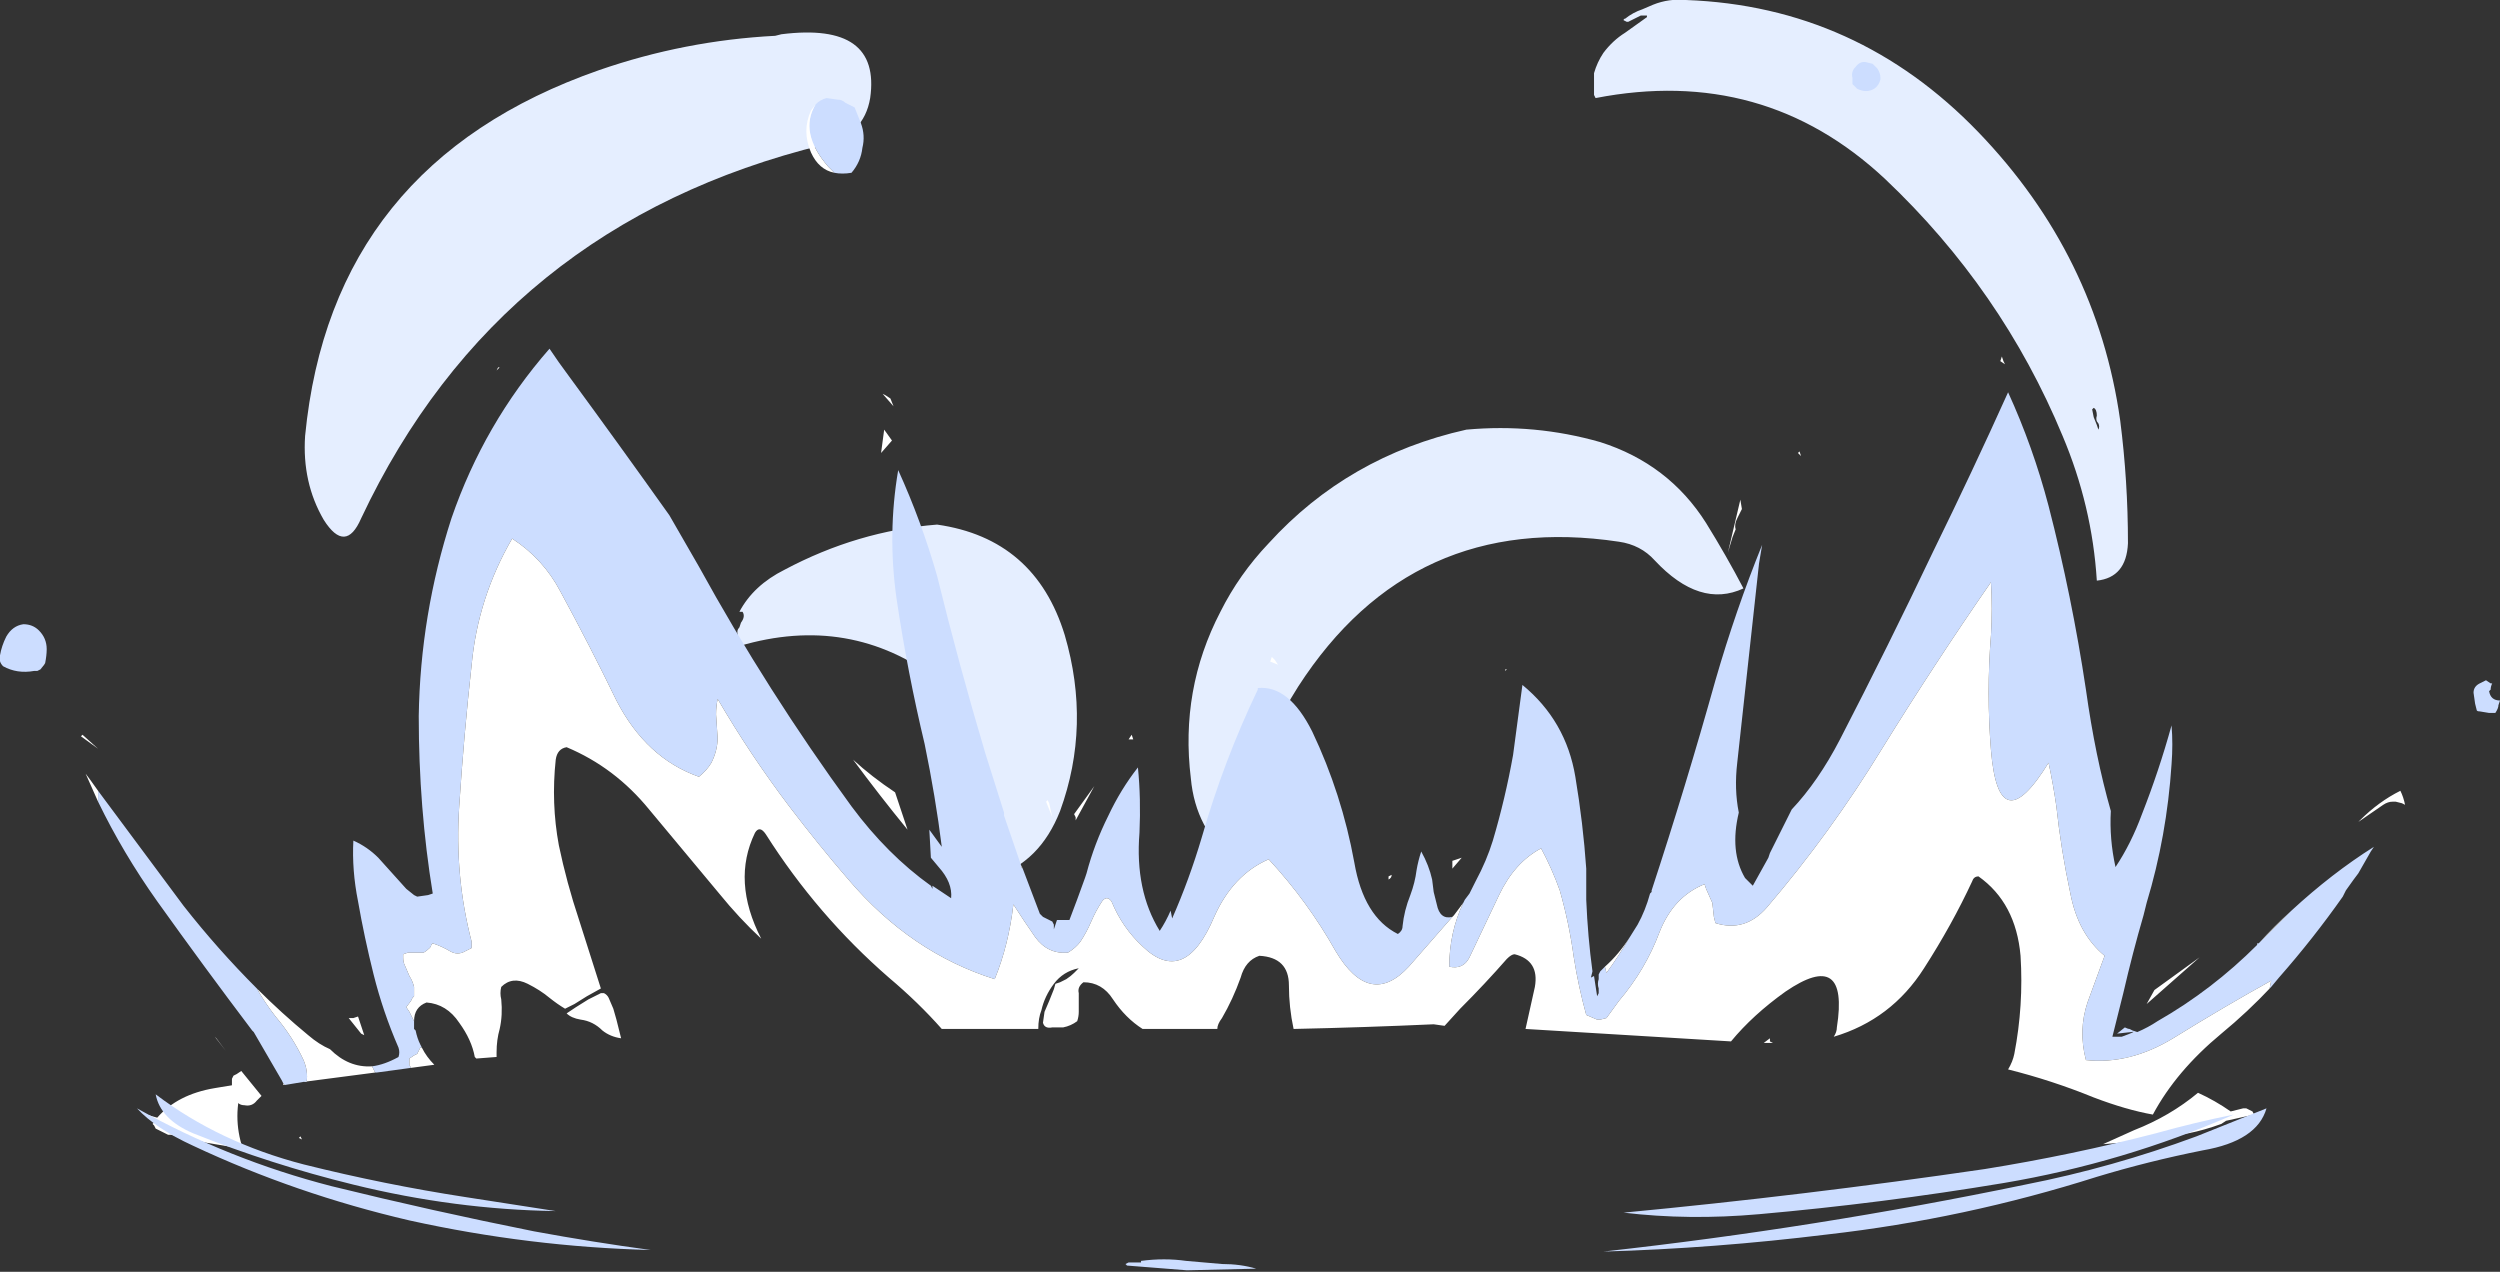 <?xml version="1.0" encoding="UTF-8" standalone="no"?>
<svg xmlns:ffdec="https://www.free-decompiler.com/flash" xmlns:xlink="http://www.w3.org/1999/xlink" ffdec:objectType="shape" height="40.85px" width="80.3px" xmlns="http://www.w3.org/2000/svg">
  <rect width="100%" height="100%" fill="#333333" stroke="none"/>
  <g transform="matrix(1.0, 0.0, 0.0, 1.0, 41.65, 34.95)">
    <path d="M11.45 -34.8 Q11.95 -35.0 12.5 -34.95 18.0 -34.75 21.9 -30.7 25.7 -26.75 26.45 -21.45 26.7 -19.5 26.7 -17.5 26.65 -16.4 25.7 -16.3 25.55 -18.7 24.6 -20.95 22.65 -25.65 18.9 -29.2 15.0 -32.85 9.6 -31.8 L9.55 -31.9 Q9.55 -32.15 9.55 -32.35 L9.55 -32.6 Q9.65 -32.95 9.85 -33.25 10.15 -33.65 10.55 -33.9 L11.25 -34.4 11.25 -34.45 11.05 -34.45 10.65 -34.25 10.6 -34.25 10.5 -34.3 Q10.5 -34.35 10.55 -34.35 10.8 -34.55 11.1 -34.65 L11.45 -34.8 M14.35 -16.05 Q12.95 -15.4 11.5 -16.95 11.05 -17.45 10.35 -17.55 3.7 -18.55 0.05 -12.9 -0.9 -11.4 -1.5 -9.7 L-2.0 -7.3 Q-3.25 -8.3 -3.4 -9.95 -3.75 -12.8 -2.45 -15.3 -1.85 -16.5 -0.9 -17.5 1.65 -20.3 5.45 -21.15 7.65 -21.35 9.75 -20.75 11.95 -20.05 13.15 -18.15 13.8 -17.1 14.35 -16.05 M25.7 -21.6 Q25.7 -21.8 25.6 -21.85 L25.55 -21.8 25.6 -21.55 25.7 -21.3 25.75 -21.15 Q25.8 -21.25 25.75 -21.35 25.65 -21.45 25.7 -21.6 M-13.7 -31.8 Q-13.9 -30.6 -15.2 -30.3 -25.6 -27.75 -30.05 -18.3 -30.55 -17.15 -31.25 -18.25 -31.95 -19.45 -31.85 -20.95 -31.0 -29.7 -22.4 -32.7 -19.65 -33.65 -16.75 -33.8 L-16.55 -33.85 Q-13.35 -34.25 -13.7 -31.8 M-7.45 -14.55 Q-6.6 -11.65 -7.6 -8.9 -8.25 -7.25 -9.7 -6.8 L-11.5 -13.1 Q-14.35 -15.25 -17.9 -14.2 L-17.95 -14.55 Q-18.0 -14.7 -17.9 -14.8 L-17.85 -14.95 Q-17.7 -15.15 -17.8 -15.3 L-17.9 -15.3 Q-17.45 -16.15 -16.45 -16.65 -14.1 -17.9 -11.55 -18.1 -8.4 -17.65 -7.45 -14.55" fill="#e5eeff" fill-rule="evenodd" stroke="none"/>
    <path d="M18.65 -32.75 Q18.75 -32.6 18.75 -32.45 L18.75 -32.4 Q18.7 -32.2 18.55 -32.1 18.3 -31.95 18.0 -32.1 L17.85 -32.25 17.85 -32.45 Q17.8 -32.65 17.95 -32.8 18.1 -33.0 18.3 -32.95 L18.5 -32.9 18.65 -32.75 M10.7 -4.85 L10.95 -5.25 Q11.2 -5.7 11.35 -6.25 L11.4 -6.3 11.4 -6.35 Q12.5 -9.7 13.45 -13.1 14.1 -15.35 14.95 -17.45 L14.85 -16.85 Q14.5 -13.65 14.15 -10.45 14.05 -9.6 14.2 -8.85 13.9 -7.6 14.4 -6.75 L14.65 -6.5 15.15 -7.4 15.2 -7.55 15.9 -8.95 Q16.75 -9.85 17.45 -11.2 19.0 -14.2 20.45 -17.25 21.7 -19.8 22.85 -22.35 23.65 -20.6 24.15 -18.7 24.9 -15.8 25.35 -12.8 25.65 -10.65 26.15 -8.9 26.1 -8.0 26.3 -7.1 26.8 -7.85 27.15 -8.8 27.7 -10.2 28.1 -11.65 28.15 -11.05 28.1 -10.4 27.95 -8.1 27.3 -5.95 L27.2 -5.55 Q26.85 -4.35 26.55 -3.05 L26.2 -1.65 26.5 -1.65 Q27.05 -1.85 26.8 -1.8 L26.35 -1.75 26.6 -1.95 Q26.7 -1.9 26.75 -1.9 L26.85 -1.85 27.0 -1.8 Q27.35 -1.95 27.65 -2.15 29.4 -3.15 30.85 -4.6 L30.85 -4.65 30.9 -4.65 31.95 -5.7 Q33.25 -6.9 34.6 -7.75 L34.5 -7.6 34.1 -6.9 33.95 -6.7 33.7 -6.35 33.6 -6.15 Q32.65 -4.8 31.55 -3.55 L31.3 -3.25 31.25 -3.2 31.3 -3.45 Q29.85 -2.65 28.15 -1.6 26.75 -0.75 25.35 -0.9 25.1 -1.85 25.4 -2.75 L25.95 -4.25 Q25.1 -4.95 24.85 -6.25 24.55 -7.65 24.4 -9.05 24.3 -9.75 24.15 -10.45 22.55 -7.85 22.3 -10.85 22.15 -12.7 22.3 -14.55 22.35 -15.4 22.3 -16.25 20.5 -13.65 18.8 -10.9 17.15 -8.2 15.1 -5.8 14.4 -5.0 13.45 -5.3 L13.4 -5.5 13.35 -5.95 13.15 -6.4 13.1 -6.55 Q12.1 -6.15 11.65 -5.0 11.2 -3.8 10.35 -2.8 L9.95 -2.25 9.75 -2.2 9.65 -2.2 9.3 -2.35 Q9.05 -3.25 8.9 -4.2 8.75 -5.3 8.45 -6.35 8.2 -7.05 7.85 -7.7 7.0 -7.25 6.5 -6.2 L5.55 -4.2 Q5.35 -3.8 4.9 -3.9 4.9 -5.0 5.35 -5.95 L5.4 -6.05 5.55 -6.25 5.75 -6.65 Q6.1 -7.3 6.3 -7.95 6.7 -9.3 6.95 -10.7 L7.25 -12.95 Q8.65 -11.8 8.95 -10.0 9.2 -8.5 9.3 -7.05 L9.3 -6.05 Q9.35 -4.85 9.5 -3.75 L9.45 -3.55 9.55 -3.6 9.65 -2.95 9.7 -3.05 9.7 -3.2 Q9.65 -3.35 9.7 -3.5 L9.7 -3.65 9.75 -3.75 9.9 -3.9 9.95 -3.7 Q10.35 -4.25 10.7 -4.85 M-8.8 -7.05 L-8.25 -5.6 -8.15 -5.5 -7.85 -5.35 -7.8 -5.25 -7.8 -5.1 -7.7 -5.4 -7.3 -5.4 Q-7.05 -6.05 -6.8 -6.75 L-6.75 -6.9 Q-6.5 -7.85 -6.05 -8.75 -5.65 -9.6 -5.1 -10.3 -5.0 -9.3 -5.05 -8.2 -5.2 -6.35 -4.4 -5.05 -4.2 -5.35 -4.05 -5.7 L-4.0 -5.45 Q-3.45 -6.7 -3.05 -8.05 -2.35 -10.5 -1.25 -12.8 L-1.25 -12.85 Q-0.25 -12.95 0.5 -11.45 1.45 -9.45 1.85 -7.25 2.15 -5.5 3.25 -4.95 3.4 -5.05 3.4 -5.2 3.45 -5.7 3.65 -6.2 3.8 -6.6 3.85 -7.0 3.9 -7.3 4.0 -7.6 4.25 -7.15 4.35 -6.7 L4.4 -6.3 4.5 -5.9 Q4.6 -5.4 5.0 -5.5 L3.6 -3.9 Q2.35 -2.55 1.25 -4.4 0.35 -6.0 -0.9 -7.35 -2.05 -6.85 -2.65 -5.5 -3.6 -3.25 -4.95 -4.55 -5.6 -5.15 -5.95 -6.0 -6.1 -6.2 -6.25 -6.0 -6.45 -5.7 -6.6 -5.35 -6.75 -5.0 -6.95 -4.7 -7.1 -4.5 -7.35 -4.35 -8.0 -4.3 -8.4 -4.85 -8.75 -5.35 -9.1 -5.9 -9.25 -4.6 -9.7 -3.5 -12.4 -4.35 -14.4 -6.7 -15.35 -7.8 -16.3 -9.05 -17.55 -10.7 -18.6 -12.5 -18.65 -12.25 -18.65 -12.0 L-18.6 -11.25 Q-18.6 -10.85 -18.8 -10.45 -18.95 -10.2 -19.2 -10.0 -20.9 -10.6 -21.85 -12.45 -22.7 -14.2 -23.65 -15.95 -24.2 -17.0 -25.2 -17.65 -26.3 -15.75 -26.5 -13.6 -26.75 -11.35 -26.9 -9.05 -27.05 -6.8 -26.5 -4.7 -26.5 -4.6 -26.5 -4.5 -26.6 -4.45 -26.7 -4.4 -26.95 -4.25 -27.2 -4.4 -27.45 -4.55 -27.75 -4.65 L-27.8 -4.6 Q-27.8 -4.55 -27.85 -4.5 -27.95 -4.4 -28.05 -4.35 L-28.55 -4.35 -28.7 -4.3 -28.7 -4.2 Q-28.7 -4.05 -28.65 -3.95 L-28.5 -3.6 Q-28.4 -3.45 -28.35 -3.25 L-28.35 -2.95 -28.4 -2.9 -28.45 -2.8 -28.6 -2.6 -28.5 -2.45 -28.35 -2.15 -28.35 -1.9 -28.3 -1.85 Q-28.25 -1.6 -28.15 -1.4 L-28.1 -1.3 -28.15 -1.3 -28.25 -1.1 -28.35 -1.05 -28.5 -0.95 -28.5 -0.75 -28.45 -0.65 -29.55 -0.5 -29.6 -0.5 -29.7 -0.7 Q-29.3 -0.75 -28.85 -1.0 -28.8 -1.15 -28.85 -1.3 -29.35 -2.45 -29.65 -3.65 -29.95 -4.85 -30.15 -6.0 -30.35 -7.0 -30.3 -7.95 -29.85 -7.75 -29.5 -7.4 L-28.6 -6.4 -28.35 -6.2 -28.25 -6.15 -27.9 -6.2 -27.75 -6.25 Q-28.2 -9.0 -28.2 -11.95 -28.15 -15.2 -27.15 -18.3 -26.1 -21.35 -24.0 -23.75 -23.7 -23.3 -23.4 -22.9 -21.75 -20.65 -20.15 -18.4 L-19.2 -16.75 Q-17.0 -12.75 -14.3 -9.05 -13.15 -7.5 -11.75 -6.5 L-11.7 -6.4 -11.7 -6.5 -11.1 -6.1 Q-11.05 -6.6 -11.5 -7.1 L-11.75 -7.4 -11.8 -8.3 -11.4 -7.75 Q-11.6 -9.35 -11.95 -11.05 -12.5 -13.35 -12.85 -15.7 -13.15 -17.8 -12.8 -19.85 -12.05 -18.2 -11.55 -16.45 -10.85 -13.6 -10.0 -10.75 L-9.4 -8.85 -9.4 -8.75 -8.85 -7.15 -8.85 -7.1 -8.8 -7.05 M38.4 -13.0 Q38.35 -12.9 38.35 -12.8 L38.3 -12.75 Q38.35 -12.45 38.65 -12.45 L38.6 -12.3 Q38.6 -12.2 38.5 -12.05 L38.3 -12.05 38.0 -12.1 Q37.9 -12.1 37.9 -12.15 L37.85 -12.35 37.8 -12.7 Q37.8 -12.9 38.0 -13.0 L38.2 -13.1 38.35 -13.0 38.4 -13.0 M-15.45 -31.6 Q-15.3 -31.75 -15.1 -31.8 L-14.75 -31.75 Q-14.6 -31.75 -14.5 -31.65 L-14.2 -31.5 -14.0 -31.0 Q-13.85 -30.6 -13.95 -30.2 -14.0 -29.75 -14.3 -29.4 -14.6 -29.35 -14.85 -29.4 L-15.05 -29.6 Q-16.0 -30.7 -15.45 -31.6 M-40.35 -13.45 L-40.45 -13.4 -40.55 -13.4 Q-41.1 -13.3 -41.55 -13.55 -41.7 -13.7 -41.65 -13.9 -41.6 -14.2 -41.45 -14.5 -41.25 -14.85 -40.9 -14.9 -40.6 -14.9 -40.4 -14.7 -40.15 -14.45 -40.15 -14.1 -40.15 -13.9 -40.2 -13.65 L-40.35 -13.45 M-38.5 -9.2 L-38.5 -9.55 -35.75 -5.85 Q-34.65 -4.45 -33.4 -3.2 -33.15 -2.75 -32.8 -2.3 -32.25 -1.65 -31.9 -0.9 -31.75 -0.55 -31.8 -0.2 L-31.9 -0.2 -32.5 -0.1 -32.55 -0.15 -32.6 -0.25 -33.5 -1.8 -33.55 -1.85 Q-35.1 -3.9 -36.6 -6.0 -37.7 -7.55 -38.5 -9.2" fill="#ccddff" fill-rule="evenodd" stroke="none"/>
    <path d="M14.3 -18.6 L14.15 -18.3 Q14.05 -18.1 14.1 -17.95 L14.0 -17.7 13.85 -17.2 14.25 -18.9 14.3 -18.6 M16.2 -20.3 L16.1 -20.4 16.15 -20.45 16.2 -20.3 M22.65 -23.5 L22.7 -23.35 22.75 -23.25 22.6 -23.35 22.65 -23.5 M10.7 -4.85 Q10.35 -4.25 9.95 -3.7 L9.9 -3.9 Q10.35 -4.3 10.7 -4.85 M5.35 -5.95 Q4.9 -5.0 4.9 -3.9 5.35 -3.8 5.55 -4.2 L6.5 -6.2 Q7.0 -7.25 7.85 -7.7 8.2 -7.05 8.45 -6.35 8.75 -5.3 8.9 -4.2 9.05 -3.25 9.3 -2.35 L9.65 -2.2 9.75 -2.2 9.95 -2.25 10.35 -2.8 Q11.2 -3.8 11.65 -5.0 12.1 -6.15 13.1 -6.55 L13.15 -6.4 13.35 -5.95 13.4 -5.5 13.45 -5.3 Q14.4 -5.0 15.1 -5.8 17.15 -8.2 18.8 -10.9 20.5 -13.65 22.3 -16.25 22.35 -15.4 22.3 -14.55 22.15 -12.7 22.3 -10.85 22.55 -7.85 24.15 -10.45 24.3 -9.75 24.4 -9.05 24.55 -7.65 24.85 -6.25 25.1 -4.95 25.95 -4.25 L25.4 -2.75 Q25.1 -1.85 25.35 -0.9 26.75 -0.75 28.15 -1.6 29.85 -2.65 31.3 -3.45 L31.25 -3.2 31.3 -3.25 Q30.55 -2.45 29.7 -1.75 28.25 -0.55 27.5 0.85 26.65 0.7 25.6 0.3 24.25 -0.25 22.85 -0.6 23.0 -0.85 23.05 -1.1 23.35 -2.65 23.25 -4.25 23.1 -5.95 21.9 -6.8 21.75 -6.8 21.7 -6.65 21.05 -5.25 20.15 -3.85 19.1 -2.2 17.25 -1.65 17.35 -1.8 17.35 -1.95 17.75 -4.5 15.7 -3.1 14.65 -2.35 13.95 -1.5 L7.35 -1.9 7.65 -3.25 Q7.8 -4.1 7.0 -4.3 6.9 -4.3 6.75 -4.15 6.05 -3.35 5.25 -2.55 L4.75 -2.0 4.4 -2.05 Q2.2 -1.95 -0.1 -1.9 -0.25 -2.6 -0.25 -3.3 -0.25 -4.2 -1.2 -4.25 -1.65 -4.1 -1.8 -3.55 -2.05 -2.85 -2.4 -2.25 -2.55 -2.05 -2.55 -1.9 L-4.95 -1.9 Q-5.5 -2.25 -5.9 -2.85 -6.25 -3.4 -6.85 -3.4 -7.05 -3.25 -7.0 -3.05 L-7.0 -2.45 Q-7.0 -2.3 -7.05 -2.15 -7.25 -2.0 -7.5 -1.95 L-7.85 -1.95 Q-8.1 -1.9 -8.15 -2.1 L-8.1 -2.45 -7.95 -2.8 -7.85 -3.05 Q-7.8 -3.15 -7.75 -3.35 L-7.6 -3.4 -7.4 -3.5 Q-7.25 -3.6 -7.15 -3.7 L-7.0 -3.85 Q-7.5 -3.75 -7.8 -3.35 -8.1 -2.95 -8.2 -2.5 -8.3 -2.25 -8.3 -1.9 L-11.4 -1.9 Q-12.15 -2.75 -13.1 -3.55 -15.4 -5.55 -17.05 -8.15 -17.25 -8.45 -17.4 -8.2 -18.15 -6.65 -17.2 -4.8 -17.9 -5.45 -18.55 -6.25 L-20.8 -8.95 Q-21.9 -10.3 -23.45 -10.95 -23.75 -10.9 -23.8 -10.55 -23.95 -9.15 -23.7 -7.8 -23.45 -6.6 -23.05 -5.4 L-22.35 -3.2 -22.8 -2.95 -23.2 -2.7 -23.5 -2.55 Q-23.75 -2.7 -24.0 -2.9 -24.3 -3.15 -24.7 -3.35 -25.2 -3.6 -25.55 -3.25 -25.6 -3.05 -25.55 -2.85 -25.5 -2.35 -25.6 -1.9 -25.7 -1.55 -25.7 -1.15 L-25.7 -1.0 -26.35 -0.95 -26.4 -1.0 Q-26.5 -1.55 -26.9 -2.1 -27.3 -2.7 -27.95 -2.75 -28.35 -2.6 -28.35 -2.15 L-28.5 -2.45 -28.6 -2.6 -28.45 -2.8 -28.4 -2.9 -28.35 -2.95 -28.35 -3.25 Q-28.4 -3.45 -28.5 -3.6 L-28.65 -3.95 Q-28.7 -4.05 -28.7 -4.2 L-28.7 -4.3 -28.55 -4.35 -28.05 -4.35 Q-27.95 -4.4 -27.85 -4.5 -27.8 -4.55 -27.8 -4.6 L-27.75 -4.65 Q-27.45 -4.55 -27.2 -4.4 -26.95 -4.25 -26.7 -4.4 -26.6 -4.45 -26.5 -4.5 -26.5 -4.6 -26.5 -4.7 -27.05 -6.8 -26.9 -9.05 -26.75 -11.35 -26.5 -13.6 -26.3 -15.75 -25.2 -17.65 -24.2 -17.0 -23.65 -15.95 -22.7 -14.2 -21.85 -12.45 -20.9 -10.6 -19.2 -10.0 -18.95 -10.2 -18.8 -10.45 -18.6 -10.85 -18.6 -11.25 L-18.65 -12.0 Q-18.65 -12.25 -18.6 -12.5 -17.55 -10.7 -16.3 -9.05 -15.35 -7.8 -14.4 -6.7 -12.4 -4.35 -9.7 -3.5 -9.25 -4.6 -9.1 -5.9 -8.75 -5.35 -8.4 -4.85 -8.0 -4.3 -7.35 -4.35 -7.1 -4.5 -6.95 -4.7 -6.75 -5.0 -6.6 -5.35 -6.45 -5.7 -6.25 -6.0 -6.1 -6.2 -5.95 -6.0 -5.6 -5.15 -4.95 -4.55 -3.6 -3.25 -2.65 -5.5 -2.05 -6.85 -0.9 -7.35 0.35 -6.0 1.25 -4.4 2.35 -2.55 3.6 -3.9 L5.0 -5.5 5.05 -5.55 5.35 -5.95 M31.95 -5.7 L30.9 -4.65 Q31.4 -5.2 31.95 -5.7 M5.0 -7.3 Q5.15 -7.35 5.3 -7.4 L5.0 -7.05 5.0 -7.3 M6.7 -13.45 L6.75 -13.45 6.7 -13.4 6.7 -13.45 M-8.8 -7.05 L-8.85 -7.1 -8.85 -7.15 -8.8 -7.05 M-29.7 -0.7 L-29.6 -0.5 -31.9 -0.2 -31.8 -0.2 Q-31.75 -0.55 -31.9 -0.9 -32.25 -1.65 -32.8 -2.3 -33.15 -2.75 -33.4 -3.2 -32.6 -2.4 -31.75 -1.7 -31.4 -1.4 -31.05 -1.25 -30.45 -0.65 -29.7 -0.7 M-28.45 -0.65 L-28.5 -0.75 -28.5 -0.95 -28.35 -1.05 -28.25 -1.1 -28.15 -1.3 -28.1 -1.3 Q-27.95 -1.0 -27.7 -0.75 L-28.45 -0.65 M3.05 -6.85 Q3.05 -6.75 2.95 -6.7 L2.95 -6.8 3.05 -6.85 M15.3 -1.45 L15.0 -1.45 15.2 -1.6 15.2 -1.5 15.3 -1.45 M34.15 -8.6 Q34.75 -9.2 35.45 -9.55 35.55 -9.35 35.6 -9.1 L35.5 -9.15 35.3 -9.2 35.2 -9.2 Q35.05 -9.2 34.9 -9.1 L34.1 -8.55 34.15 -8.6 M27.3 -2.7 L27.55 -3.15 29.0 -4.2 27.3 -2.7 M-14.85 -29.4 Q-15.35 -29.5 -15.6 -30.05 -15.9 -30.75 -15.6 -31.4 L-15.45 -31.6 Q-16.0 -30.7 -15.05 -29.6 L-14.85 -29.4 M-25.6 -23.15 L-25.7 -23.05 -25.65 -23.15 -25.6 -23.15 M-40.2 -13.65 L-40.25 -13.6 -40.35 -13.45 -40.2 -13.65 M-38.5 -9.2 L-38.9 -10.1 -38.75 -9.9 -38.5 -9.55 -38.5 -9.2 M-39.0 -11.35 L-38.5 -10.9 -39.05 -11.3 -39.0 -11.35 M-32.55 -0.15 L-32.5 -0.1 -32.55 -0.1 -32.55 -0.15 M-34.15 -0.4 L-34.05 -0.45 -33.9 -0.55 -33.25 0.25 -33.4 0.4 Q-33.55 0.6 -33.8 0.55 -34.0 0.55 -34.1 0.35 L-34.2 0.05 -34.2 -0.3 -34.15 -0.4 M-34.7 -1.6 L-34.4 -1.2 -34.75 -1.65 -34.7 -1.6 M-30.15 -2.3 L-29.95 -1.7 -30.05 -1.75 -30.45 -2.25 -30.3 -2.25 -30.15 -2.3 M-23.45 -2.4 L-23.15 -2.6 -22.75 -2.85 -22.35 -3.05 -22.25 -3.05 Q-22.15 -3.0 -22.1 -2.9 L-21.95 -2.55 -21.85 -2.2 -21.7 -1.6 Q-22.05 -1.65 -22.3 -1.85 -22.6 -2.15 -23.0 -2.2 -23.3 -2.25 -23.45 -2.4 M-13.3 -22.3 L-13.2 -22.25 -13.05 -22.15 -12.95 -21.9 -13.3 -22.3 M-7.95 -9.15 L-7.85 -8.7 -8.05 -9.2 -8.0 -9.25 -7.95 -9.15 M-6.5 -9.7 L-7.1 -8.6 -7.1 -8.7 -7.15 -8.8 -6.5 -9.7 M-5.3 -11.35 L-5.25 -11.2 -5.4 -11.2 -5.3 -11.35 M-0.6 -13.6 L-0.85 -13.7 -0.8 -13.85 -0.7 -13.75 -0.6 -13.6 M-12.5 -8.3 Q-13.4 -9.4 -14.25 -10.55 -13.65 -10.0 -12.9 -9.5 L-12.5 -8.3 M-13.35 -20.4 L-13.25 -21.15 -13.0 -20.8 -13.35 -20.4" fill="#ffffff" fill-rule="evenodd" stroke="none"/>
    <path d="M-30.0 2.55 L-30.0 2.55 M-32.0 1.55 L-31.95 1.65 -32.05 1.6 -32.0 1.55 M29.85 1.05 L29.7 1.15 Q29.15 1.35 28.65 1.45 L26.5 1.75 25.9 1.8 26.9 1.35 Q28.05 0.9 28.95 0.15 29.5 0.4 30.0 0.75 L30.4 0.65 30.5 0.65 30.7 0.75 30.75 0.85 29.85 1.05 M-35.85 1.55 L-35.95 1.55 -36.15 1.5 -36.25 1.5 -36.65 1.3 -36.7 1.2 -36.75 1.15 -36.7 1.1 -36.95 0.85 -36.6 0.95 Q-35.95 0.2 -34.75 0.0 L-33.85 -0.15 Q-34.2 0.9 -33.85 1.95 L-35.05 1.75 -35.85 1.55" fill="#ffffff" fill-rule="evenodd" stroke="none"/>
    <path d="M29.1 2.0 Q27.35 2.35 25.7 2.85 21.45 4.2 17.05 4.7 13.4 5.15 9.85 5.25 16.65 4.5 23.4 3.1 26.2 2.55 28.9 1.55 L31.15 0.65 Q30.85 1.7 29.1 2.0 M30.1 0.85 Q26.55 2.4 22.7 3.05 18.8 3.7 14.85 4.05 12.6 4.25 10.5 4.0 16.3 3.45 22.1 2.6 24.9 2.15 27.6 1.45 28.85 1.1 30.1 0.85 M-3.55 5.85 L-5.45 5.7 -5.5 5.65 -5.4 5.6 -5.0 5.6 -5.0 5.55 Q-4.25 5.45 -3.55 5.55 L-2.4 5.65 Q-1.8 5.65 -1.3 5.8 L-3.45 5.85 -3.55 5.85 M-23.8 3.95 Q-27.05 3.9 -30.3 3.1 -32.95 2.45 -35.45 1.45 -36.5 1.0 -36.65 0.2 -34.6 1.75 -31.9 2.45 -29.3 3.1 -26.7 3.5 L-23.8 3.95 M-24.5 4.6 Q-22.6 4.95 -20.75 5.2 -24.65 5.1 -28.5 4.25 -32.15 3.4 -35.45 1.85 -36.65 1.3 -37.25 0.65 -34.3 2.3 -31.0 3.15 -27.75 3.95 -24.5 4.6" fill="#ccddff" fill-rule="evenodd" stroke="none"/>
  </g>
</svg>
